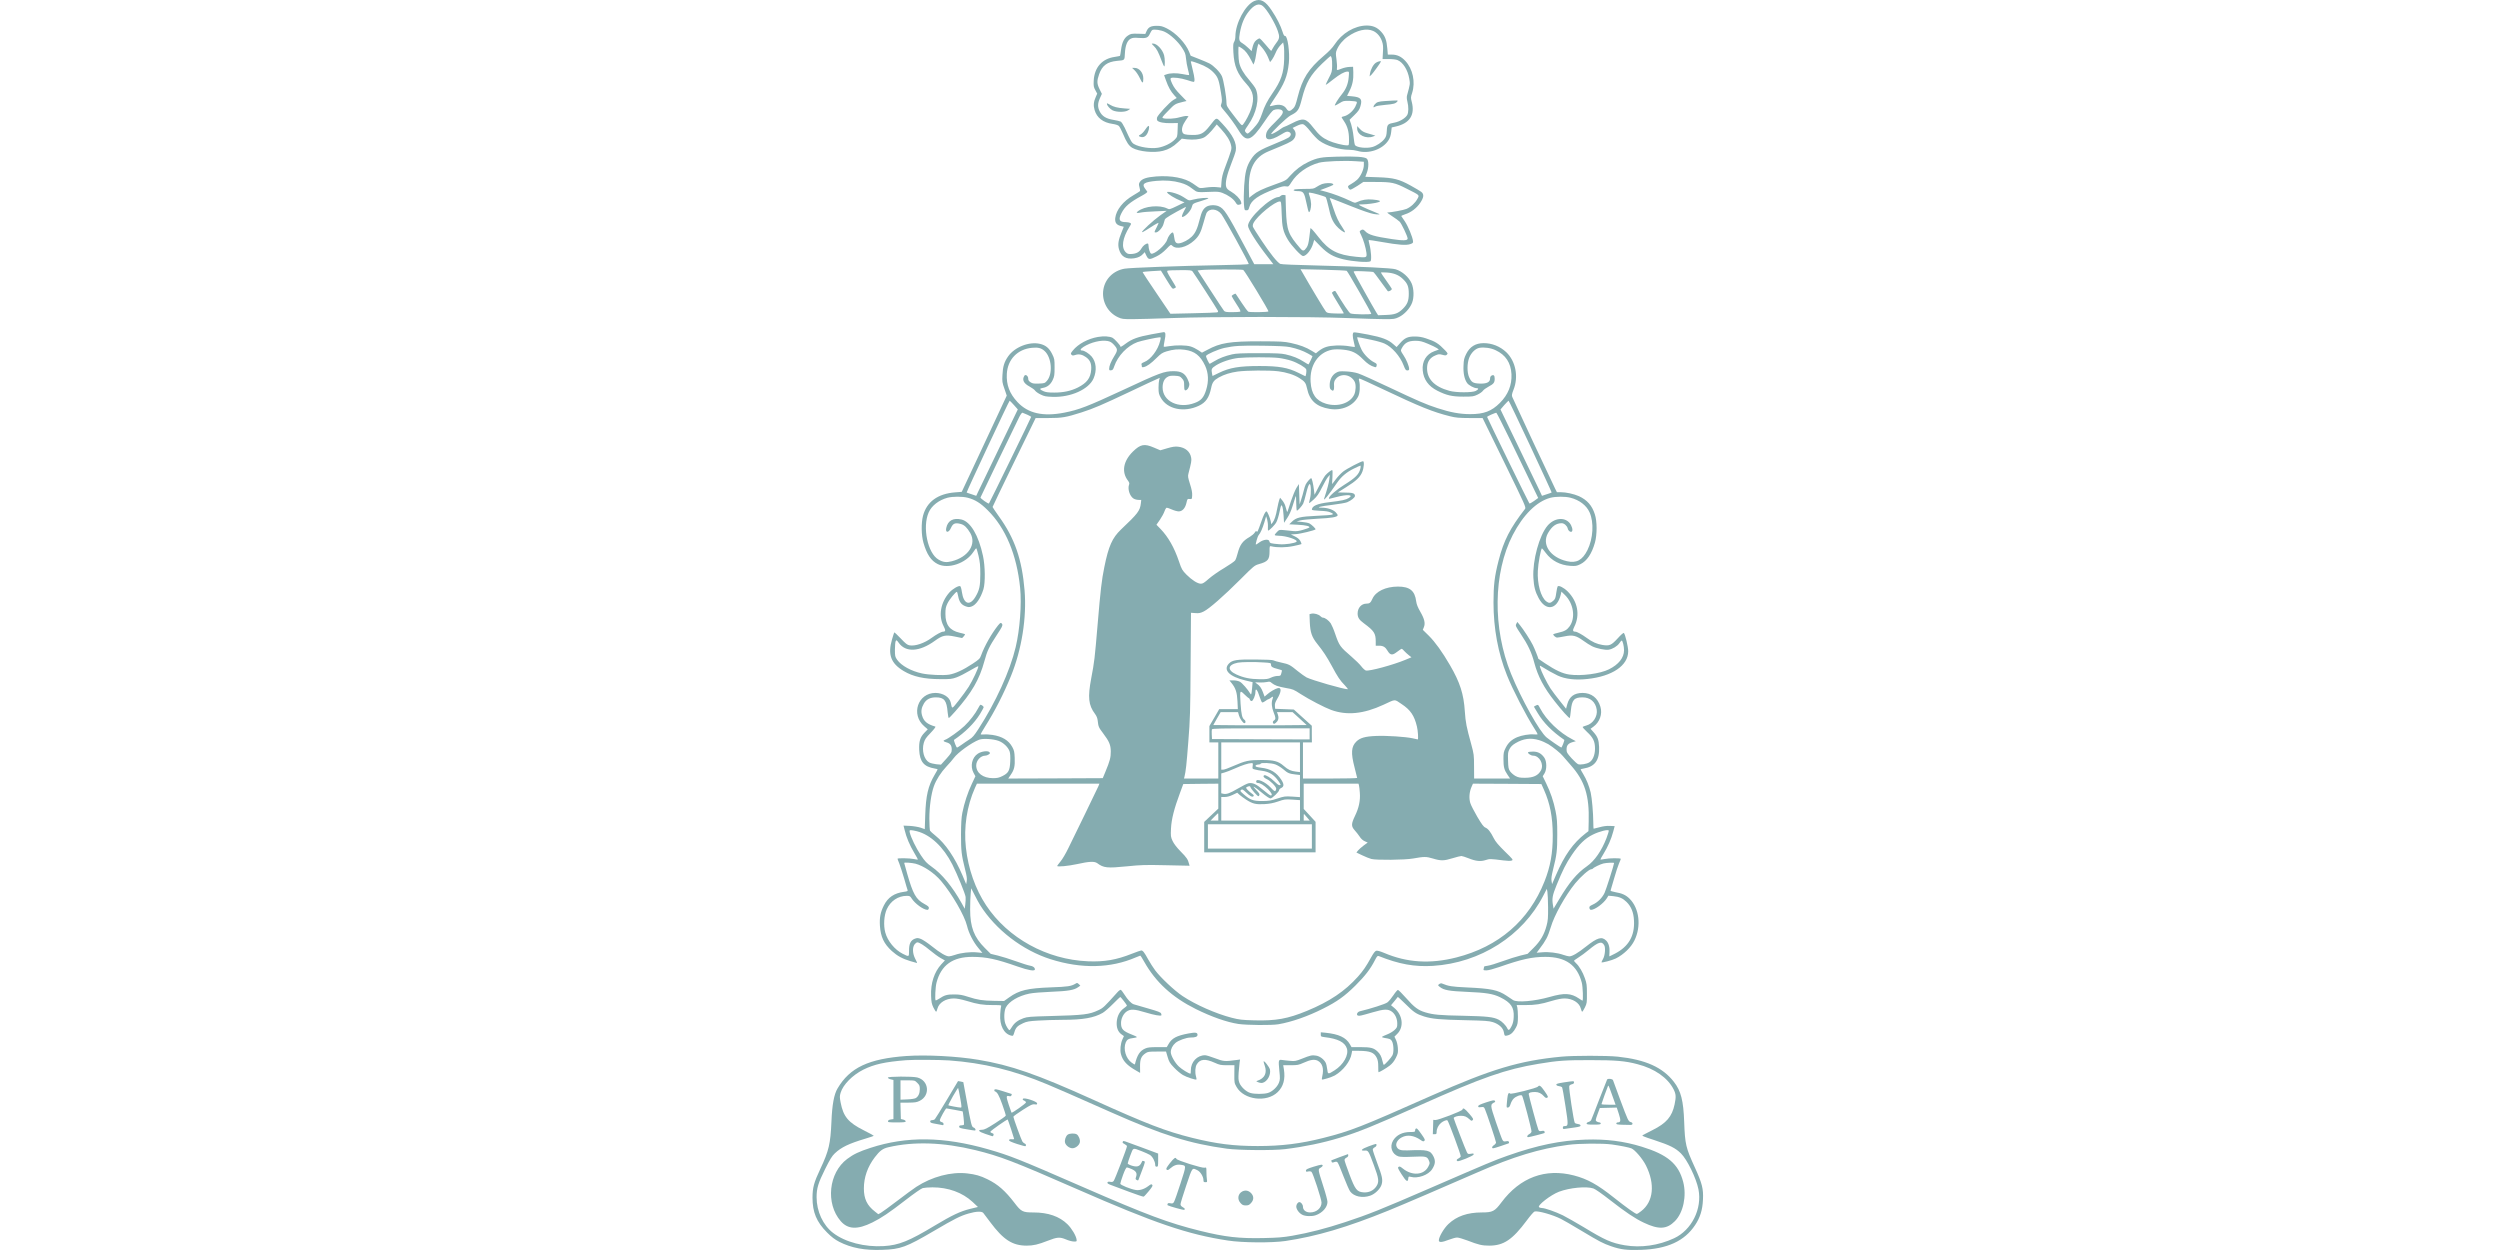 <svg xmlns="http://www.w3.org/2000/svg" width="160" height="80" viewBox="0 0 160 80">
    <g fill="#85ACB0">
        <path d="M28.272 79.934c-.58-.255-1.202-1.417-1.207-2.262 0-.128-.033-.274-.076-.345-.067-.1-.076-.203-.053-.67.048-.889.248-1.38.842-2.032.442-.486.518-.897.299-1.591-.086-.274-.356-.798-.494-.964-.114-.137-.071-.18-.656.581-.39.506-.433.581-.433.76 0 .388-.19 1.493-.294 1.715-.128.274-.523.67-.803.817-.114.057-.433.194-.704.298l-.49.193-.094.236c-.219.558-.85 1.224-1.43 1.512-.276.137-.386.165-.637.165-.38 0-.542-.08-.656-.326l-.086-.194-.46.015c-.429.01-.471 0-.652-.118-.247-.161-.38-.44-.442-.912-.024-.203-.057-.378-.066-.387-.01-.01-.162-.038-.333-.066-.813-.114-1.307-.67-1.35-1.53-.014-.336-.005-.402.105-.6l.119-.222-.09-.208c-.143-.312-.162-.553-.077-.84.143-.497.542-.804 1.15-.889.195-.028.352-.08.404-.132.048-.047.157-.26.252-.477.243-.58.385-.793.613-.926.418-.24 1.393-.335 1.958-.188.357.09.647.255.955.547l.248.232.337-.043c.4-.047.827-.004 1.065.109.166.075.451.354.708.685l.128.16.276-.297c.36-.397.57-.728.636-1.025.057-.26.067-.236-.408-1.507-.124-.335-.186-.58-.2-.845l-.028-.368-.276.028c-.152.019-.456.01-.68-.024-.356-.052-.418-.047-.513.024-.062.042-.214.151-.347.24-.499.35-1.369.516-2.333.445-.613-.048-.913-.147-1.046-.35-.071-.108-.076-.156-.028-.34.033-.113.047-.227.038-.245-.015-.02-.2-.137-.418-.265-.666-.382-1.108-.94-1.17-1.464-.028-.283.072-.434.343-.505l.204-.052-.133-.33c-.219-.525-.261-.808-.171-1.12.138-.468.451-.647.974-.567.27.047.414.118.575.288l.095.104.105-.222c.133-.27.2-.274.646-.052.223.109.428.265.627.468.29.302.295.307.385.217.266-.264.917-.109 1.402.335.304.279.423.5.594 1.124.081.293.167.577.19.624.18.335.68.302.96-.066.19-.246 1.75-3.09 1.75-3.188 0-.024-.818-.057-1.816-.071-2.59-.047-5.798-.165-6.136-.227-.717-.127-1.245-.652-1.354-1.336-.119-.732.266-1.46.936-1.771.247-.114.31-.123.932-.123.366 0 1.501.033 2.519.07 2.514.095 8.872.095 11.239 0 .955-.037 2.024-.07 2.376-.07.608 0 .656.01.913.132.351.17.712.562.845.921.134.345.114.907-.033 1.242-.18.401-.594.765-1.022.897-.242.08-2.143.17-4.838.237-1.568.037-2.485.075-2.547.108-.19.095-.641.661-1.178 1.469-.295.444-.552.85-.57.907-.02.061-.005.16.037.24.238.459 1.36 1.38 1.683 1.38.085 0 .095-.052.119-.765.023-.874.095-1.176.399-1.686.218-.369.846-1.044.97-1.044.213 0 .541.415.655.836l.057.203.414-.425c.456-.463.822-.67 1.435-.817.622-.151 1.606-.222 1.753-.133.081.052.043.685-.066 1.091-.038.142-.057.265-.048.274.01.01.4-.052.865-.132 1.027-.184 1.535-.222 1.797-.132.166.057.19.08.175.198-.028.26-.313.945-.518 1.252-.118.17-.223.326-.232.345-.01.014.1.066.242.113.375.113.741.392.97.732.237.354.256.553.066.704-.076.056-.375.236-.675.401-.741.411-1.093.5-2.105.534-.442.014-.799.023-.799.028 0 .005.043.118.095.255.129.33.129.78.005.902-.123.123-.736.165-1.915.132-1.012-.023-1.26-.07-1.834-.34-.433-.203-.818-.496-1.16-.878-.261-.302-.261-.302-.97-.557-.831-.298-1.15-.454-1.444-.685l-.214-.17-.014.58c-.029 1.295.356 2.022 1.264 2.395 1.23.506 1.42.595 1.568.737.185.184.21.453.062.642l-.095.118.276.133c.19.09.318.122.399.099.076-.02.247-.184.46-.454.186-.236.438-.5.561-.59.466-.34 1.265-.586 1.935-.59.157 0 .39-.033.518-.071.717-.217 1.62.099 1.99.69.091.146.144.311.167.514l.034.298.27.061c.884.203 1.231.742 1.013 1.577-.067.256-.067.293.023.567.224.7.048 1.54-.437 2.055-.252.274-.523.401-.855.401h-.262l-.033.392c-.043.524-.138.789-.39 1.067-.26.289-.546.407-.945.402-.77-.014-1.569-.491-2.049-1.228-.118-.184-.36-.44-.684-.713-.979-.836-1.373-1.455-1.668-2.63-.119-.478-.176-.629-.285-.733-.204-.203-.309-.212-.423-.033-.157.255-.456.326-.87.213-.104-.029-.195-.043-.204-.029-.01.01.119.227.29.477.646.954.836 1.427.926 2.277.072.666-.08 1.757-.242 1.728-.052-.004-.1.071-.157.26-.128.41-.37.888-.694 1.37-.404.614-.717.784-1.121.609zm.556-.326c.261-.217.775-1.077.95-1.587.129-.368.114-.491-.08-.746-.095-.128-.21-.298-.248-.378-.042-.085-.085-.156-.1-.151-.014 0-.175.18-.356.401-.18.218-.351.397-.39.397-.033 0-.123-.052-.204-.118-.133-.113-.19-.24-.266-.562l-.028-.137-.224.213c-.123.118-.294.255-.38.302-.2.113-.228.231-.152.647.104.586.29 1.03.58 1.388.337.425.65.544.898.331zm-6.268-1.653c.356-.175.822-.605 1.088-1.01.195-.303.228-.383.256-.685.015-.19.072-.501.124-.695.052-.189.086-.359.071-.368-.01-.01-.195.014-.413.061-.404.08-.808.071-1.05-.023l-.133-.048.123-.344c.147-.416.304-.695.523-.935l.161-.18-.209-.123c-.252-.146-1.012-.968-1.055-1.138-.014-.066-.004-.146.024-.184.095-.109.433-.175.874-.165l.438.009-.015-.444c-.014-.44-.019-.444-.19-.623-.233-.236-.674-.449-1.069-.515-.475-.076-1.202.038-1.54.24-.147.095-.195.18-.584 1.035-.09.189-.205.368-.257.397-.057.028-.27.08-.48.113-.456.076-.713.232-.865.539-.142.273-.138.514.014.85l.124.274-.147.297c-.176.359-.18.53-.029.959.195.557.518.793 1.14.855.514.047.485.019.51.486.028.515.151.817.375.935.128.062.228.071.522.047.47-.037.59.01.704.274.052.114.119.218.157.237.137.056.56-.005.808-.128zm13.32.066c.257-.113.47-.368.57-.67.067-.194.082-.34.058-.69l-.024-.44h.4c.232 0 .465-.028.555-.065.357-.147.656-.624.756-1.2.057-.335.057-.321-.147-1.072-.024-.095-.015-.231.023-.378.086-.33.081-.713-.01-.869-.123-.208-.484-.42-.802-.482-.447-.08-.485-.118-.504-.529-.02-.297-.043-.377-.157-.524-.162-.212-.499-.434-.765-.51-.38-.104-.98-.038-1.112.118-.024.033-.071.284-.095.553-.029.274-.1.623-.152.784l-.1.288.309.302c.256.25.323.35.385.567.133.458.028.58-.542.633l-.314.028.157.316c.19.378.262.737.243 1.2l-.015.345-.242-.01c-.133-.004-.352-.052-.49-.108-.318-.123-.323-.123-.299.052.014.08-.005.33-.033.557-.053.354-.048.43.024.595.128.312.39.628.703.845.584.416 1.202.553 1.62.364zm-5.693-1.8c-.028-.906-.195-1.383-.76-2.205-.319-.463-.509-.831-.647-1.266-.061-.179-.161-.425-.232-.543-.143-.25-.614-.755-.704-.755-.033 0-.095.047-.133.099-.066.094-.052.123.162.43.546.774.75 1.723.499 2.319-.038.094-.228.354-.419.576-.365.42-.565.765-.646 1.114-.052.213-.071 1.035-.028 1.035.014 0 .114-.057.218-.128.21-.137.38-.364.59-.77l.133-.26.066.156c.033.085.086.331.114.544.029.212.071.443.1.514l.048.128.228-.26c.133-.151.29-.406.37-.595l.138-.33.124.155c.066.09.17.288.233.44.057.155.194.368.294.472l.186.193.042-.212c.024-.118.034-.5.024-.85zm3.042.062c.019-.075.033-.302.028-.505-.005-.35-.019-.406-.223-.794-.119-.226-.2-.415-.18-.415.018 0 .227.15.46.34.447.35.732.505.922.51.114 0 .114-.005.08-.364-.032-.406-.17-.755-.422-1.067-.252-.307-.518-.742-.456-.742.033 0 .166.071.3.156.227.142.26.151.64.142.224-.01.424-.033.452-.062.029-.028-.005-.136-.095-.316-.147-.288-.475-.562-.741-.614-.072-.014-.133-.038-.133-.052 0-.014.071-.132.161-.264.219-.326.314-.676.314-1.148 0-.387 0-.392-.119-.392-.257 0-.87.156-1.188.302-.409.19-.608.36-.984.841-.47.604-.637.638-1.35.274-.256-.128-.484-.236-.513-.236-.023 0-.109-.052-.19-.109-.237-.18-.599-.378-.632-.345-.057.057 1.003 1.072 1.245 1.195.457.227.533.34.713 1.049.271 1.062.537 1.525 1.298 2.262.275.264.518.482.541.482.02 0 .053-.057.072-.128zm-8.536-.345c.476-.17.794-.368 1.041-.651.219-.246.29-.458.409-1.228.071-.44.076-.558.024-.695-.057-.16-.053-.17.175-.439.3-.345.704-.897.922-1.26.5-.823.804-.723 1.654.542.295.44.509.709.59.747.166.075.418.07.527-.005.157-.118.048-.307-.447-.789-.318-.307-.484-.505-.522-.623-.181-.543.18-.605.917-.151.309.188.37.212.49.174.19-.066.18-.24-.02-.373-.085-.056-.427-.212-.76-.345-1.117-.453-1.34-.595-1.63-1.043-.285-.44-.38-.822-.437-1.696-.024-.43-.034-.959-.015-1.171.034-.387.034-.392.162-.392.11 0 .133.028.185.212.114.435.585.76 1.659 1.162.394.147.546.184.68.16.17-.027.175-.023.346.251.362.586 1.032 1.058 1.768 1.261.347.095 1.63.147 2.367.095l.508-.033v-.218c0-.278-.209-.732-.432-.935-.09-.08-.261-.208-.385-.274-.21-.118-.219-.137-.171-.245.028-.062.09-.114.128-.114.043 0 .247.114.456.246l.376.25.789-.004c1.031 0 1.221-.043 1.972-.426.874-.439.832-.401.694-.656-.138-.26-.423-.524-.699-.642-.157-.071-.96-.222-1.23-.232-.024 0 .113-.104.308-.231.195-.123.414-.284.485-.354.124-.128.513-.945.513-1.082 0-.132-.29-.142-1.007-.033-1.136.17-1.507.279-1.72.515-.105.113-.167.123-.286.038-.076-.057-.076-.076.034-.293.147-.288.299-.813.342-1.143.033-.307.01-.317-.656-.25-1.198.118-1.74.401-2.405 1.251-.375.477-.527.638-.527.562-.005-.023-.034-.27-.067-.552-.047-.383-.09-.548-.176-.671-.161-.232-.233-.246-.394-.061-.789.911-.88 1.161-.927 2.493l-.028.921-.124.014c-.066.01-.147-.019-.185-.056-.034-.043-.095-.076-.138-.076-.513-.01-1.953-1.36-1.953-1.837 0-.208.541-1.072 1.245-1.974l.375-.487h-1.221l-.613 1.148c-1.145 2.154-1.321 2.418-1.673 2.564-.228.095-.58.08-.765-.028-.214-.132-.319-.321-.442-.822-.143-.58-.28-.883-.513-1.105-.21-.203-.547-.382-.79-.42-.208-.033-.294.07-.332.41-.019.17-.057.284-.09.284-.105 0-.295-.255-.357-.467-.095-.331-.827-.964-1.026-.888-.071.028-.166.316-.166.52 0 .07-.02.127-.048.127-.128 0-.3-.133-.409-.321-.138-.237-.332-.336-.66-.35-.176-.01-.238.014-.338.109-.304.302-.214.906.238 1.634.123.193.123.198.033.25-.052.024-.166.047-.261.047-.423 0-.5.151-.29.567.223.44.527.699 1.321 1.129.233.127.356.222.333.255-.02.033-.086.127-.152.212-.214.288-.034.407.732.477.57.052 1.097.01 1.54-.118.341-.099.494-.174.807-.415.285-.213.219-.203 1.217-.166.337.015.48 0 .665-.07.361-.137.699-.378.832-.59.1-.166.138-.19.237-.166.157.033.162.042.124.184-.048.18-.342.482-.642.657-.2.113-.275.188-.309.307-.07.25.034.732.314 1.445.147.363.28.75.3.86.08.486-.176 1-.865 1.737-.4.43-.343.44-.799-.141-.385-.492-.575-.59-1.102-.586-.476.005-.6.042-.651.189-.067.189.004.44.209.737l.185.274-.119.014c-.066.01-.266-.029-.446-.08-.328-.1-.88-.128-1.065-.057-.086.033-.043.09.328.467.423.44.432.449.97.581l.204.047-.385.397c-.285.288-.423.477-.532.709-.115.255-.134.33-.081.363.1.071.656 0 1.036-.127.19-.066.375-.118.413-.118.095 0 .076.245-.057.779-.066.26-.119.486-.119.51 0 .057.076.038.48-.109zm2.876-13.214c.1-.062 1.644-2.602 1.61-2.654-.033-.052-1.15-.066-1.283-.02-.042.02-.242.28-.437.582-.195.302-.366.557-.375.566-.029.033-.257-.099-.257-.146 0-.024.138-.25.304-.51.238-.364.29-.472.233-.491-.038-.014-.266-.029-.508-.029-.362 0-.457.015-.518.085-.038.043-.438.643-.88 1.332l-.812 1.252.247.028c.366.043 2.614.047 2.676.005zm6.62-.057c.066-.033 1.573-2.668 1.573-2.748 0-.062-1.198-.043-1.331.023-.095.047-.461.59-.946 1.398-.028.047-.062.052-.142.01-.053-.034-.1-.076-.1-.095 0-.024.171-.321.38-.656.21-.34.38-.629.38-.647 0-.02-.233-.029-.523-.015-.441.015-.537.029-.613.109-.076.076-1.017 1.644-1.516 2.522l-.118.203 1.444-.033c.794-.019 1.474-.052 1.512-.07zm-9.871-.033c.095-.113 1.597-2.437 1.63-2.527.019-.052 0-.085-.057-.099-.048-.014-.737-.038-1.535-.056l-1.45-.033-.898 1.327c-.499.727-.893 1.336-.879 1.346.01.01.28.037.594.056l.575.033.366-.595c.357-.576.37-.595.485-.543.062.029.114.066.114.08 0 .015-.138.25-.309.525-.257.42-.29.5-.223.529.042.019.404.033.798.033.627.004.727-.005.789-.076zm11.567-.038c.033-.01.243-.278.47-.6.234-.32.438-.6.457-.623.057-.066.29.071.261.147-.014.037-.176.273-.36.533-.181.255-.334.482-.334.5 0 .02.167.02.376.006.442-.029.76-.156 1.017-.402.309-.293.39-.491.39-.954 0-.453-.086-.675-.38-.968-.3-.293-.51-.373-1.08-.392l-.503-.019-.114.18c-.162.255-1.407 2.479-1.44 2.578-.029.071.019.076.58.057.332-.014.632-.033.66-.043z" transform="matrix(1 0 0 -1 52 80)"/>
        <path d="M21.847 77.053c.18-.175.285-.373.494-.935.076-.203.152-.369.171-.369.052 0 .048.515-.01.714-.104.373-.46.75-.708.75-.109 0-.109-.004.053-.16zM20.62 75.494c.096-.085.243-.311.333-.5.162-.354.219-.36.219-.02 0 .37-.257.681-.556.681h-.162l.167-.16zM18.843 73.355c0-.109.205-.34.361-.416.266-.127.799-.127.994 0l.137.095-.375.028c-.447.033-.699.1-.917.232-.171.103-.2.113-.2.061zM21.476 71.933c-.029-.018-.119-.137-.204-.26-.086-.127-.21-.25-.271-.278-.148-.066-.143-.123.01-.16.19-.048.346.051.45.288.1.221.11.472.015.41zM36.066 75.99c-.167-.099-.342-.42-.385-.699l-.029-.18.11.095c.095.085.617.808.617.855 0 .052-.18.01-.313-.07zM36.66 73.534c-.447-.028-.551-.06-.694-.236-.033-.037-.062-.099-.062-.132 0-.052.024-.047.11.01.066.042.318.085.641.113.537.047.656.08.77.212.066.085.086.085-.765.033zM34.859 71.768c0-.406.57-.68 1.03-.5l.134.051-.119.038c-.066.024-.247.076-.404.118-.214.062-.332.128-.46.265l-.181.189v-.16zM32.61 68.221c-.099-.038-.26-.123-.36-.189-.167-.113-.214-.122-.723-.122-.294 0-.589-.015-.646-.029-.171-.047-.076-.113.157-.113.39 0 .432-.062.59-.827.051-.26.113-.486.137-.51.062-.061.147.236.147.506-.005.132-.043.354-.09.49-.076.228-.08.246-.005.246.152 0 .965-.231 1.027-.292.033-.033.114-.312.18-.614.133-.638.247-.917.485-1.205.18-.217.523-.472.57-.425.015.014-.057.151-.161.303-.266.392-.38.628-.58 1.218-.095.283-.19.557-.214.605-.043.099-.157.136 1.354-.463.713-.284 1.236-.463 1.445-.496.319-.052.466-.033.285.028-.27.1-1.097.463-1.178.52-.09.061-.076.066.138.066.323.004.879.08 1.045.141.124.048.133.062.062.1-.043.023-.238.056-.433.07-.37.034-.68-.018-.974-.155-.152-.071-.166-.071-.475.08-.442.212-1.055.444-1.52.571l-.39.104.403.151c.461.175.5.199.404.26-.104.066-.47.052-.68-.019zM22.693 67.697c0-.094.49-.397.926-.571l.19-.076-.484-.236c-.461-.222-.49-.227-.618-.16-.494.25-1.454.16-1.887-.18-.133-.109-.076-.128.19-.076.129.029.556.062.946.076l.713.033-.428-.302c-.437-.312-1.202-1.016-1.15-1.063.014-.014.152.057.304.156.323.217.699.44.746.44.015 0-.033-.128-.114-.284-.17-.33-.166-.33-.047-.33.142 0 .418.301.48.528.028.113.071.25.09.302.033.09.509.373 1.274.77.104.057.104.047-.038-.212-.133-.25-.176-.397-.12-.397.186 0 .562.401.619.661.042.184.076.208.57.354.238.071.451.147.475.175.067.07-.637.014-.974-.08-.252-.066-.266-.066-.428.042-.332.218-.423.26-.708.36-.276.089-.527.122-.527.07zM21.67 58.6c-.84-.155-1.23-.297-1.615-.585-.285-.212-.356-.245-.356-.17 0 .057-.376.472-.485.53-.19.103-.566.127-.95.06-.637-.113-1.265-.448-1.602-.868-.143-.175-.152-.204-.086-.27.057-.061.1-.061.247-.014.224.076.442.029.675-.137.271-.193.366-.42.338-.803-.038-.538-.276-.85-.851-1.143-.447-.222-.927-.325-1.511-.325-.395 0-.547.023-.704.094-.247.109-.256.17-.038.203.29.047.5.213.637.5.11.237.124.322.124.808 0 .52-.005.558-.157.865-.185.373-.409.562-.775.647-.689.165-1.625-.203-2.043-.803-.247-.354-.338-.652-.361-1.186-.024-.415-.015-.486.128-.888l.147-.434-.765-1.639c-.418-.902-1.07-2.286-1.44-3.08l-.675-1.44-.423-.033c-1.107-.085-1.82-.6-2.057-1.502-.12-.458-.11-1.242.028-1.719.21-.741.485-1.157.917-1.37.675-.335 1.801.048 2.277.775.085.132.166.236.185.236.019 0 .086-.217.147-.481.09-.397.114-.619.114-1.172 0-.77-.057-1.024-.318-1.464-.361-.595-.75-.453-.86.312-.029.213-.076.368-.11.383-.114.042-.489-.18-.689-.402-.565-.637-.717-1.497-.375-2.153.143-.284.138-.355-.038-.36-.1 0-.442-.188-.713-.387-.47-.35-1.07-.552-1.43-.486-.138.023-.252.113-.561.44-.214.226-.4.4-.414.386-.01-.014-.076-.212-.142-.444-.285-.972-.076-1.54.75-2.03.595-.355 1.308-.515 2.334-.515.651-.005.741.005 1.046.113.185.066.57.265.855.435.29.174.528.297.537.274.029-.08-.361-.907-.613-1.309-.143-.222-.437-.628-.66-.906-.443-.553-.395-.544-.495-.095-.08.345-.49.6-.97.605-1.13.004-1.6-1.38-.722-2.135l.224-.194-.205-.212c-.285-.293-.366-.562-.342-1.115.038-.755.3-1.067 1.003-1.185.095-.014.176-.038.176-.052 0-.014-.086-.17-.19-.345-.423-.723-.561-1.327-.604-2.602l-.028-.879-.267.095c-.147.047-.451.099-.68.113l-.413.019.072-.288c.104-.453.328-.982.608-1.445.138-.232.247-.435.242-.44-.01-.009-.128.005-.261.034-.261.056-1.046.07-1.046.018 0-.014.053-.16.12-.32.061-.161.199-.591.308-.955.105-.368.2-.699.219-.736.019-.057-.029-.08-.228-.104-.632-.085-1.032-.355-1.293-.874-.219-.44-.285-.775-.252-1.299.048-.713.252-1.152.765-1.62.347-.312.675-.491 1.174-.642.223-.066.418-.123.433-.123.019 0-.029.118-.11.265-.176.335-.195.736-.038.935.053.066.129.122.167.122.133 0 .423-.184.827-.519.223-.184.522-.406.67-.486l.27-.152-.228-.245c-.451-.491-.689-1.214-.655-2.017.014-.406.038-.52.147-.75.076-.147.152-.27.176-.27.019 0 .057.09.085.203.1.378.528.642 1.041.647.2 0 .466-.052.836-.16.694-.213 1.027-.265 1.692-.265.495 0 .537-.005.504-.08-.019-.047-.043-.27-.057-.496-.048-.727.233-1.27.708-1.38.119-.028.128-.013.2.223.085.297.2.41.56.576.229.104.38.132.951.165.375.024 1.088.048 1.583.048 1.297 0 2.005.127 2.561.448.119.071.413.326.656.572.242.245.451.444.466.439.038 0 .427-.505.427-.548-.004-.019-.085-.094-.19-.165-.27-.19-.437-.496-.466-.883-.023-.369.081-.638.319-.803l.142-.1-.1-.221c-.118-.27-.16-.685-.09-.936.114-.43.385-.722.989-1.062l.237-.137-.004.41c-.005.468.076.662.351.846.143.1.214.109.732.109h.58l.105-.355c.09-.307.142-.392.408-.67.167-.18.419-.387.561-.472.228-.137.827-.336.875-.289.009.015-.005.095-.029.185-.076.264-.057.618.048.784.209.344.541.373 1.14.104.328-.147.395-.161.813-.161h.456l-.005-.567c-.005-.552 0-.576.143-.826.47-.827 1.925-1.011 2.628-.33.37.358.499.835.4 1.463l-.044.26h.476c.442 0 .508.014.836.16.437.199.69.232.898.128.3-.156.404-.51.29-.996-.024-.104-.033-.194-.024-.204.038-.037.632.147.832.26.532.312.988.898 1.07 1.389l.033.184h.432c.722-.005.974-.104 1.145-.449.067-.137.095-.283.095-.552 0-.203.005-.369.015-.369.066 0 .513.265.712.42.176.138.286.28.4.501.137.279.147.336.128.633-.014.194-.067.411-.124.524l-.095.199.181.18c.442.438.352 1.213-.2 1.666l-.2.166.21.25c.114.142.218.264.223.279.01.009.228-.19.485-.444.537-.539.703-.647 1.193-.803.513-.16 1.026-.208 2.656-.241 1.25-.028 1.483-.043 1.75-.123.389-.123.665-.373.707-.656.038-.232.057-.246.257-.19.21.062.361.209.513.497.11.207.124.292.129.684 0 .246-.02.52-.038.6l-.043.156h.542c.66 0 .998.052 1.696.265.366.108.632.16.832.16.508-.005.94-.27 1.036-.647.028-.113.066-.203.085-.203.024 0 .1.123.176.274.124.255.133.302.129.883 0 .543-.015.657-.129.982-.138.397-.37.79-.575.973-.066.066-.123.133-.123.147 0 .019.128.113.28.208.152.094.447.311.651.481.632.525.85.59 1.008.298.09-.165.042-.661-.081-.87-.052-.094-.1-.188-.1-.212 0-.052.69.128.922.246.504.255.97.704 1.188 1.152.447.907.314 2.05-.309 2.669-.237.236-.485.35-.912.42-.205.038-.319.076-.304.113.009.029.114.373.223.76.11.393.252.822.314.964.061.137.114.27.114.293 0 .061-.756.052-1.046-.01-.133-.028-.252-.042-.261-.033-.01.005.085.175.204.369.276.449.5.963.618 1.417l.095.354-.309.014c-.2.01-.428-.019-.66-.085-.195-.052-.362-.094-.376-.094-.014 0-.024.174-.024.392-.005.623-.085 1.549-.166 1.917-.1.42-.266.84-.48 1.19-.09.147-.162.279-.162.293 0 .019.081.043.18.057.733.118 1.037.538.999 1.384-.02.462-.09.651-.37.963l-.177.198.181.133c.404.292.59.807.451 1.275-.166.566-.575.888-1.145.888-.532-.005-.836-.227-.974-.714l-.08-.297-.395.496c-.219.269-.49.637-.609.812-.228.354-.598 1.105-.655 1.332-.034.137-.034.137.08.066.362-.227.732-.434 1.046-.585.475-.222 1.136-.303 1.896-.218 1.597.17 2.614.86 2.614 1.776 0 .279-.19 1.082-.276 1.167-.028.028-.18-.104-.39-.336-.418-.453-.522-.5-.978-.43-.366.057-.661.194-1.027.463-.27.199-.613.388-.713.388-.17.004-.185.075-.066.316.38.75.218 1.62-.423 2.258-.247.245-.566.406-.642.325-.019-.023-.062-.212-.09-.42-.043-.326-.071-.397-.195-.505-.171-.156-.276-.166-.447-.033-.347.274-.58 1.11-.537 1.95.02.482.2 1.45.266 1.44.015 0 .124-.132.243-.292.37-.496.917-.784 1.578-.827.332-.019.394-.01.632.104.423.208.731.661.936 1.384.142.51.142 1.365-.005 1.809-.18.567-.49.916-1.017 1.162-.318.141-.822.255-1.16.255h-.251l-.114.226c-.181.355-2.695 5.734-2.747 5.876-.038.104-.02.193.08.448.338.836.143 1.837-.465 2.414-.4.373-.908.576-1.44.576-.523 0-.889-.227-1.122-.694-.133-.27-.157-.374-.17-.747-.025-.472.06-.878.232-1.114.1-.142.442-.326.604-.326.152 0 .128-.08-.048-.175-.219-.118-1.26-.118-1.697.005-.988.27-1.473.798-1.42 1.544.023.345.204.59.532.723.195.085.247.09.442.038.19-.052.233-.052.294.014.067.061.053.09-.114.269-.432.449-.618.567-1.23.77-.257.085-.457.118-.718.118-.447 0-.642-.09-.941-.43l-.219-.245-.2.174c-.327.298-.717.449-1.639.628-.461.09-.865.152-.903.137-.085-.033-.085-.269.005-.609.038-.151.071-.293.071-.312 0-.018-.157-.009-.342.029-.214.042-.542.061-.846.052-.547-.02-.817-.109-1.145-.364l-.167-.137-.261.16c-.366.227-.77.378-1.335.501-.447.095-.618.104-1.94.109-1.981 0-2.57-.095-3.402-.543l-.352-.184-.242.16c-.133.09-.352.199-.485.236-.285.085-.908.095-1.369.02-.18-.034-.337-.048-.351-.034-.01.01.014.19.057.397.085.406.066.543-.067.534-.047-.005-.404-.067-.798-.142zm.576-.429c-.133-.567-.604-1.185-1.012-1.341-.143-.057-.2-.104-.181-.147.014-.037.024-.099.024-.137 0-.052.033-.061.133-.037.2.047.451.226.808.58.28.28.375.34.632.42.432.133.774.161 1.178.105.637-.09.989-.369 1.298-1.016.218-.472.242-.991.066-1.558-.152-.482-.318-.676-.727-.827-1.031-.392-2.053.1-2.058.983 0 .32.1.552.295.67.128.08.219.095.485.085.294-.014.337-.033.46-.17.124-.137.139-.189.139-.458 0-.302.038-.359.17-.269.082.052.162.227.162.35 0 .06-.057.226-.123.358-.176.355-.414.482-.88.482-.612 0-.87-.094-3.274-1.218-2.229-1.035-2.79-1.252-3.726-1.436-1.364-.265-2.319-.047-2.994.675-.513.548-.722 1.105-.684 1.81.052.925.684 1.581 1.616 1.666.385.038.59-.014.798-.203.461-.415.542-1.483.143-1.922-.124-.142-.157-.151-.509-.165-.309-.01-.399 0-.523.08-.118.076-.156.132-.156.24 0 .166-.171.294-.243.185-.166-.255-.057-.491.328-.694.157-.085.319-.203.357-.265.042-.061.2-.174.351-.245.238-.118.342-.137.775-.151 1.16-.038 2.314.486 2.614 1.18.223.515.17 1.058-.129 1.408-.166.189-.465.378-.603.378-.157 0-.114.103.095.236.466.293 1.107.448 1.535.373.171-.033.257-.085.4-.236.256-.284.26-.35.032-.723-.218-.354-.332-.638-.332-.817 0-.094.019-.113.123-.1.1.01.138.058.2.251.233.68.836 1.313 1.487 1.554.219.08 1.212.298 1.407.307.1.005.1 0 .043-.24zm13.563.07c.3-.06.656-.164.794-.226.475-.212 1.003-.807 1.226-1.393.11-.283.142-.33.242-.33.081 0 .114.028.114.094 0 .175-.18.614-.37.892-.176.265-.18.284-.114.411.19.369.423.501.893.501.295-.005.414-.033.798-.194.252-.104.509-.231.575-.278l.12-.09-.286-.104c-.518-.189-.803-.652-.746-1.233.052-.576.366-1.01.936-1.298.594-.298.946-.378 1.664-.378.603 0 .655.01.912.132.147.07.3.18.342.246.038.061.205.18.361.264.324.17.39.26.39.5 0 .213-.062.275-.195.209-.066-.038-.1-.1-.1-.194 0-.232-.223-.34-.67-.321-.423.019-.522.08-.674.415-.134.303-.134.874.009 1.238.124.32.394.585.646.633.304.056.746-.005 1.046-.152.641-.297.974-.807 1.012-1.534.033-.695-.214-1.313-.746-1.842-.532-.53-1.017-.714-1.896-.714-.656 0-1.27.114-2.091.383-.76.246-1.24.458-3.132 1.35-.894.426-1.768.818-1.949.874-.2.067-.499.114-.774.128-.409.019-.47.01-.642-.09-.247-.141-.404-.444-.404-.779 0-.198.02-.26.105-.316.095-.067.11-.067.147-.005.024.042.033.142.029.227-.02.273.004.354.128.5.314.369.946.27 1.188-.193.095-.18.08-.59-.024-.822-.256-.558-1.05-.817-1.81-.59-.637.193-.937.613-.984 1.397-.071 1.058.49 1.894 1.378 2.06.171.028.418.033.69.004.579-.056.878-.203 1.282-.614.29-.293.48-.42.751-.5.081-.024.105-.01.124.09.024.103 0 .136-.167.217-.29.146-.646.505-.793.798-.105.208-.285.703-.285.793 0 .029.332-.028.95-.165zm-5.251-.457c.451-.095.831-.232 1.155-.411.152-.085.275-.156.285-.165.014-.01-.214-.487-.252-.53-.01-.009-.147.072-.309.175-.337.218-.69.36-1.164.468-.266.061-.609.076-1.711.076-1.103 0-1.445-.015-1.711-.076-.447-.104-.808-.24-1.136-.44-.152-.089-.285-.165-.29-.165-.047 0-.261.454-.237.506.038.104.77.42 1.169.51.641.137.993.16 2.442.142 1.036-.015 1.516-.038 1.759-.09zm-.713-.694c.238-.029.599-.11.808-.18.399-.132.898-.425.946-.552.033-.085-.02-.454-.062-.435-.014.01-.21.104-.433.213-.68.34-1.26.439-2.495.439-1.302 0-1.915-.104-2.6-.44l-.408-.198-.028.137c-.062.307-.043.354.251.543.343.218.946.42 1.43.473.528.056 2.101.061 2.59 0zm-.048-.85c.523-.062 1.041-.227 1.37-.44.346-.222.408-.307.484-.661.161-.775.603-1.171 1.445-1.308.77-.128 1.51.189 1.82.78.114.207.147.712.071 1.01-.033.113-.024.15.024.15.033 0 .694-.297 1.463-.665 2.41-1.143 3.242-1.478 4.325-1.747.385-.095.575-.11 1.269-.114h.817l1.398-2.857c1.33-2.725 1.392-2.862 1.32-2.957-.954-1.228-1.363-2.021-1.691-3.3-.261-1.012-.328-1.574-.328-2.693 0-1.658.29-3.23.86-4.652.37-.93 1.207-2.55 1.759-3.414.114-.175.204-.336.204-.36 0-.018-.105-.028-.233-.014-.29.029-.784-.056-1.079-.18-.347-.15-.57-.353-.727-.67-.133-.26-.147-.335-.147-.718 0-.52.047-.703.261-1.015l.162-.24h-2.3l-.005.769c0 .732-.01.793-.18 1.426-.305 1.105-.362 1.389-.41 2.102-.07 1.11-.308 1.851-.95 2.956-.49.846-.95 1.483-1.354 1.885l-.385.378.066.165c.105.25.043.524-.223.987-.166.288-.242.482-.266.666-.086.69-.414.95-1.174.95-.784-.005-1.421-.308-1.63-.785-.114-.255-.18-.307-.385-.307-.318 0-.56-.274-.56-.628 0-.26.094-.406.403-.633.651-.481.756-.637.756-1.166v-.265h.204c.276 0 .409-.08.556-.33.152-.26.29-.293.523-.123.09.066.219.156.276.198.109.08.118.08.26-.08.086-.09.224-.217.31-.283l.157-.123-.371-.156c-.808-.335-2.32-.746-2.547-.69-.057.015-.19.133-.29.265-.1.132-.38.406-.618.61-.75.646-.794.708-1.055 1.468-.09.274-.223.576-.285.675-.124.184-.366.364-.5.364-.042 0-.113.042-.16.094-.11.118-.41.203-.576.161l-.123-.033.019-.524c.028-.638.133-.945.47-1.365.4-.5.604-.813.932-1.412.39-.728.537-.945.84-1.252.13-.137.215-.25.186-.25-.27 0-2.276.576-2.633.755-.1.052-.351.232-.551.392-.527.43-.57.45-1.064.558-.243.052-.471.118-.504.141-.034.033-.49.052-1.165.057-1.202.01-1.473-.033-1.691-.264-.385-.407.028-.832 1.06-1.077l.46-.109-.033-.382c-.038-.416-.057-.463-.123-.34-.143.245-.514.675-.661.75-.1.052-.266.086-.418.086h-.252l.142-.175c.262-.326.347-.595.376-1.157l.024-.51h-1.193l-.314-.544-.314-.538v-1.044h.571v-2.314h-2.196l.033.132c.081.322.129.751.243 2.23.114 1.44.128 1.88.147 4.916l.024 3.33.28-.02c.233-.018.323 0 .537.105.347.17 1.274.982 2.357 2.064.842.845.894.883 1.165.963.59.165.689.288.689.831 0 .326.005.336.11.312.37-.09.93-.085 1.41.014.276.057.51.113.523.128.01.009-.019.099-.07.193-.067.118-.172.208-.353.298l-.256.127.328.02c.266.013 1.174.235 1.25.301.038.033-.248.307-.39.383-.076.038-.29.08-.475.094l-.343.033.214.062c.12.038.628.085 1.131.113.89.043 1.246.104 1.279.213.01.033-.048.123-.129.203-.17.17-.527.288-.874.288-.442.005-.119.094.675.184.413.052.836.123.936.165.261.11.5.303.5.402 0 .17-.134.217-.628.217-.257 0-.466.005-.466.01 0 .004.242.155.537.34.627.387.903.651 1.031.987.105.269.129.67.043.67-.119 0-1.04-.477-1.269-.66-.138-.11-.347-.327-.466-.487-.118-.16-.228-.303-.237-.312-.01-.01-.005.184.014.44.02.292.01.453-.019.453-.062 0-.29-.175-.428-.331-.061-.066-.242-.373-.404-.685l-.294-.567-.038.307c-.043.378-.133.756-.176.756-.057 0-.276-.25-.352-.401-.038-.076-.095-.26-.128-.402-.033-.141-.105-.397-.162-.567l-.1-.307-.023.652-.024.652-.162-.26c-.085-.146-.242-.524-.346-.84-.105-.322-.2-.614-.214-.652-.029-.076-.043-.033-.148.354-.028.104-.118.264-.194.354l-.138.166-.053-.133c-.028-.075-.085-.316-.128-.543-.085-.482-.185-.77-.3-.916l-.085-.104-.033.189c-.048.231-.219.633-.271.633-.076 0-.18-.208-.352-.709-.209-.595-.237-.647-.285-.566-.024.037-.062.01-.119-.085-.047-.076-.19-.194-.313-.27-.461-.26-.632-.495-.784-1.076-.043-.175-.114-.373-.157-.435-.043-.061-.357-.279-.694-.482-.342-.198-.784-.51-.984-.684-.28-.25-.39-.322-.508-.322-.214 0-.575.232-.922.577-.28.288-.31.335-.485.854-.3.884-.684 1.559-1.174 2.069l-.266.274.223.321c.12.175.252.42.295.548.043.123.105.222.143.222.033 0 .185-.052.332-.118.148-.066.342-.118.433-.118.233 0 .418.208.494.548.057.25.062.26.204.245.148-.014.148-.014.162.232.01.174-.029.382-.138.722-.133.425-.147.5-.1.676.18.694.205.826.176 1-.062.402-.375.671-.85.719-.19.019-.357-.005-.69-.104l-.437-.128-.4.17c-.622.27-.869.222-1.353-.25-.623-.614-.742-1.313-.314-1.866.076-.103.1-.174.071-.24-.11-.274.033-.742.276-.898.066-.047.204-.085.309-.09l.19-.004-.024-.217c-.057-.477-.185-.647-1.274-1.677-.556-.534-.793-1.058-1.064-2.404-.171-.831-.243-1.464-.428-3.655-.19-2.248-.209-2.395-.409-3.453-.232-1.228-.18-1.728.243-2.29.095-.128.152-.265.17-.425.044-.397.058-.43.353-.822.384-.51.48-.732.484-1.153.005-.373-.061-.623-.337-1.284l-.176-.425-3.022-.014-3.028-.01.162.241c.223.321.275.553.252 1.082-.015.387-.038.481-.157.699-.233.425-.642.675-1.274.77-.185.028-.427.042-.542.028-.114-.01-.204-.005-.204.019 0 .018.124.236.276.477.627.991 1.197 2.106 1.663 3.249.69 1.7 1.012 3.73.87 5.478-.167 1.989-.632 3.335-1.645 4.737-.223.312-.403.581-.403.6 0 .024.622 1.313 1.378 2.867l1.378 2.824h.798c.889 0 1.146.043 2.148.364.775.25 1.279.467 3.09 1.322.822.392 1.591.751 1.706.798l.204.09-.038-.127c-.024-.076-.043-.303-.043-.51 0-.331.02-.411.143-.633.408-.737 1.478-.969 2.433-.52.451.213.66.515.794 1.148.07.354.17.486.489.666.347.193.732.311 1.202.378.561.075 2.02.09 2.59.018zm-16.904-2.164l.247-.278-1.193-2.475c-.66-1.36-1.254-2.602-1.33-2.763l-.138-.293-.295.1c-.166.051-.309.103-.318.113-.024.023 2.714 5.875 2.752 5.875.014 0 .137-.127.275-.279zm33.058-2.65c.755-1.614 1.364-2.937 1.354-2.946-.01-.01-.152-.062-.318-.114l-.3-.099-.18.388c-.1.212-.699 1.454-1.33 2.762l-1.146 2.376.242.283c.138.152.262.279.276.279.019 0 .65-1.318 1.402-2.928zm-32.202 2.032c.133-.062.247-.123.247-.137 0-.043-2.662-5.498-2.704-5.545-.038-.038-.556.33-.542.383.01.042 2.295 4.784 2.485 5.157.086.17.171.283.205.27.033-.015.17-.072.309-.128zm30.957-1.729c.49-1.01 1.078-2.234 1.311-2.715l.428-.884-.266-.193c-.147-.104-.28-.18-.3-.156-.042.042-2.704 5.493-2.704 5.535 0 .043.533.279.594.264.024-.009.447-.84.937-1.85zm-9.633-1.681c-.086-.397-.3-.614-1.041-1.077-.494-.307-.98-.727-.98-.855 0-.056-.023-.061.486.076.68.18 1.126.146.788-.062-.2-.122-.442-.174-1.245-.269-.784-.094-1.121-.24-1.121-.486 0-.024.228-.057.513-.066.37-.015.56-.043.69-.109.156-.07.17-.095.104-.132-.043-.024-.49-.062-.994-.08-1.055-.048-1.316-.11-1.582-.369l-.18-.175.546-.028c.523-.024.817-.1.732-.184-.024-.02-.205-.085-.4-.142-.256-.075-.423-.1-.617-.08-.143.014-.404.042-.58.061-.31.029-.323.029-.461-.113-.08-.08-.147-.165-.147-.194 0-.033.104-.052.251-.052.48 0 1.26-.264 1.141-.382-.1-.1-.75-.194-1.103-.16-.537.042-.617.065-.632.183-.023.16-.36.133-.627-.056-.114-.085-.223-.151-.233-.151-.047 0 .1.524.171.604.12.132.252.44.371.836l.11.378.066-.213c.033-.118.057-.326.047-.463-.01-.132 0-.245.015-.245.076 0 .442.368.527.538.057.104.152.406.204.666.095.449.105.468.167.354.038-.066.076-.33.09-.59l.029-.472.204.307c.133.198.252.467.347.779.08.26.161.524.185.59.029.08.043-.047.043-.387.005-.283.024-.51.043-.51.062 0 .323.293.404.449.038.08.114.34.17.58.11.459.186.671.248.671.085 0 .1-.6.024-.897-.043-.165-.072-.307-.057-.317.01-.009.137.09.285.227.214.194.323.35.532.77.143.288.314.59.38.666l.124.142-.033-.284c-.029-.231-.138-.652-.333-1.237-.071-.217.318.264.822 1.006.261.387.613.69 1.079.916.209.104.399.189.418.189.024 0 .024-.07.01-.151zm-25.14-1.903c.47-.123.822-.34 1.283-.803 1.14-1.13 1.858-2.844 2.072-4.96.104-1.048-.015-2.668-.285-3.801-.357-1.512-1.288-3.552-2.39-5.247-.267-.411-.376-.539-.576-.661-.138-.085-.356-.237-.494-.336-.138-.099-.266-.18-.295-.18-.043 0-.223.468-.19.492.713.482 1.297 1.063 1.659 1.648.128.213.237.411.237.444 0 .052-.138.156-.209.156-.014 0-.08-.1-.142-.222-.176-.345-.533-.808-.88-1.138-.309-.298-1.045-.822-1.235-.883-.152-.048-.12-.109.09-.166.233-.061.333-.198.333-.458 0-.18-.034-.236-.342-.585l-.347-.383-.31.028c-.17.02-.37.071-.45.118-.324.185-.48.76-.338 1.252.066.222.142.335.442.642.228.241.332.383.294.397-.522.151-.746.34-.85.718-.076.26-.038.486.119.756.161.273.404.396.774.396.528 0 .685-.203.746-.954.02-.203.053-.368.072-.368.023 0 .209.184.408.415 1.065 1.205 1.554 2.05 1.873 3.226.176.657.309.935.803 1.686.323.487.375.595.337.676-.071.127-.114.113-.275-.085-.419-.53-.86-1.313-1.08-1.918-.07-.198-.123-.25-.536-.524-.613-.406-1.112-.633-1.511-.7-.39-.06-1.288-.018-1.73.076-.699.152-1.321.496-1.592.874-.133.194-.143.227-.143.657 0 .255.024.496.052.543.043.075.062.066.186-.104.446-.642 1.335-.595 2.328.127.476.345.67.388 1.265.265l.47-.095.105.109c.057.061.09.123.076.137-.02.014-.171.057-.343.094-.632.147-.907.506-.907 1.2 0 .335.019.444.128.67.11.242.523.747.604.747.019 0 .057-.128.085-.283.067-.36.2-.539.461-.638.176-.066.243-.07.38-.024.295.095.59.52.775 1.11.124.416.114 1.483-.029 2.135-.28 1.313-.798 2.187-1.373 2.328-.532.123-.88-.066-.979-.543-.067-.326.157-.321.3 0 .132.302.275.354.641.255.219-.061.394-.231.599-.58.409-.719-.129-1.536-1.188-1.805-.347-.09-.556-.061-.846.109-.694.397-1.046 2.083-.628 3.022.19.43.647.784 1.203.936.332.085.946.09 1.292 0zm38.58 0c.574-.147 1.026-.496 1.22-.936.29-.647.229-1.68-.137-2.418-.323-.642-.704-.85-1.312-.708-1.07.245-1.625 1.072-1.212 1.8.262.448.518.632.884.632.148 0 .338-.17.376-.33.033-.161.195-.274.27-.199.081.08-.004.378-.156.553-.342.387-.98.307-1.397-.175-.533-.619-.975-2.234-.913-3.344.033-.557.114-.888.333-1.29.456-.863 1.178-.76 1.416.2l.047.207.214-.208c.566-.548.704-1.473.304-2.021-.166-.227-.318-.312-.717-.402-.157-.037-.304-.08-.319-.094-.042-.047.143-.217.243-.217.052 0 .27.038.49.08.508.104.722.052 1.183-.279.18-.132.432-.292.56-.354.29-.146.846-.26 1.07-.222.252.043.546.222.68.416.061.094.128.17.147.17.061 0 .152-.364.152-.619-.005-.486-.342-.911-.965-1.223-.566-.283-1.782-.444-2.538-.335-.427.061-.87.264-1.544.713-.243.16-.438.293-.438.297 0 .052-.251.68-.356.883-.162.326-.599.997-.822 1.27l-.166.204-.067-.123c-.062-.118-.048-.146.29-.656.447-.666.699-1.195.86-1.828.233-.874.608-1.592 1.312-2.48.451-.576.922-1.095.96-1.062.014.014.047.231.071.486.067.676.21.836.746.836.494 0 .832-.293.908-.784.066-.434-.233-.897-.656-1.015-.114-.033-.223-.071-.242-.09-.02-.019.104-.16.275-.321.4-.368.514-.614.514-1.082-.005-.41-.148-.746-.376-.873-.166-.1-.532-.156-.694-.118-.062.019-.256.193-.432.387-.29.326-.319.378-.319.567 0 .255.105.382.38.463l.214.06-.213.114c-.837.425-1.692 1.252-2.072 1.989-.129.25-.134.255-.295.17l-.105-.062.247-.415c.371-.62.922-1.176 1.697-1.71.029-.024-.152-.491-.19-.491-.043 0-.708.458-.936.642-.452.364-1.626 2.47-2.281 4.08-1.184 2.915-1.141 6.452.109 8.88.665 1.289 1.53 2.148 2.405 2.38.337.09.955.094 1.292.005zM28.884 37.603c.437-.028.46-.033.46-.132 0-.142.077-.198.405-.279.152-.042.28-.08.29-.09.01-.009-.005-.094-.033-.188-.043-.166-.058-.175-.243-.175-.11 0-.295-.047-.413-.104-.19-.094-.29-.109-.742-.104-.589.005-1.012.09-1.468.298-.618.278-.58.628.08.76.252.047 1.056.057 1.664.014zm.832-1.497c.114-.042.385-.104.603-.142.437-.075.461-.085.922-.382.542-.35 1.545-.87 1.949-1.016 1.007-.368 2.081-.26 3.355.331.808.373.67.368 1.16.042.565-.373.812-.736.978-1.435.067-.265.1-.827.053-.827-.015 0-.157.033-.324.071-.442.1-1.687.18-2.342.151-.704-.028-1.027-.123-1.265-.359-.328-.326-.356-.727-.114-1.653.09-.35.167-.651.167-.675 0-.019-.78-.038-1.735-.038H31.39v2.314h.571l-.005.534v.529l-.575.52-.575.519-.599.024-.599.023-.014.18c-.014.141.024.245.147.453.271.453.29.751.043.69-.17-.038-.499-.232-.694-.407l-.157-.137-.104.28c-.1.278-.223.443-.423.57-.105.067-.095.071.19.057.166-.01.385.005.49.029.166.037.204.028.308-.067.067-.06.214-.141.324-.179zm-1.084-.746c.057-.184.124-.321.162-.321.033 0 .123.047.2.104.07.056.16.108.199.113.033.01.104.047.157.094.118.104.152.066.09-.094-.08-.217-.052-.534.071-.84.143-.35.148-.44.024-.525-.062-.042-.086-.094-.067-.146.043-.104.1-.095.233.042.129.123.152.307.072.515l-.048.123h.998l.452-.411.451-.416-1.497-.014c-.822-.005-2.167-.005-2.99 0l-1.487.014.233.416.238.41h1.112l.057-.207c.052-.203.261-.5.347-.5.095 0 .1.15.005.217-.148.099-.2.33-.248 1.034-.052.869-.047.878.248.59.133-.132.256-.236.28-.236.019 0 .052-.042.066-.094.015-.052.067-.095.115-.095.09 0 .242.36.242.572 0 .316.128.16.285-.345zm3.184-2.329v-.354l-3.122.01-3.127.014-.014.279c-.01.15-.005.306.009.34.019.056.556.066 3.141.066h3.113v-.355zm-19.903-.448c.31-.114.613-.406.704-.68.038-.114.052-.35.038-.638-.024-.576-.11-.741-.504-.935-.219-.109-.333-.132-.608-.132-.633.004-1.065.33-1.065.812 0 .321.285.628.58.628.062 0 .161.033.218.076.09.061.1.085.048.146-.09.114-.513.057-.741-.094-.38-.246-.504-.803-.276-1.228l.119-.217-.228-.487c-.262-.552-.485-1.228-.609-1.856-.061-.316-.08-.67-.085-1.393 0-1.034.028-1.294.261-2.225.105-.415.133-.6.105-.75l-.034-.199-.232.553c-.485 1.143-1.093 2.04-1.735 2.555-.166.132-.323.274-.347.316-.019.043-.043.392-.043.775 0 .76.114 1.587.29 2.073.143.406.452.888.808 1.266.176.184.385.425.466.538.247.345 1.13.982 1.62 1.171.243.095.903.052 1.25-.075zm34.593.047c.166-.047.432-.17.589-.26.295-.18.803-.59.922-.75.038-.048.266-.312.513-.591.894-1.006 1.193-1.941 1.146-3.613l-.015-.61-.19-.146c-.798-.623-1.34-1.388-1.886-2.659l-.252-.585-.034.198c-.028.151 0 .335.1.746.233.926.266 1.195.266 2.225 0 .817-.019 1.048-.109 1.502-.128.633-.318 1.2-.608 1.794l-.214.44.11.174c.16.255.156.775-.006 1.011-.19.274-.408.392-.722.392-.152 0-.29-.019-.314-.038-.057-.061.167-.222.314-.222.409 0 .708-.548.509-.935-.176-.335-.49-.482-1.032-.482-.323 0-.423.02-.608.118-.119.067-.27.199-.337.293-.105.156-.12.227-.133.695-.015.477-.005.543.095.736.08.151.19.26.375.369.504.302.984.363 1.52.198zm-15.308-1.09v-.955l-.266.033c-.313.038-.494.118-.774.364-.347.302-.618.378-1.426.378-.813 0-1.027-.048-1.797-.383-.29-.132-.584-.236-.65-.236h-.124V32.488h5.037v-.949zm-3.027-.558c-.024-.184-.024-.19.157-.232.104-.028.3-.066.442-.08.46-.061.77-.255 1.055-.666.161-.236.166-.255.052-.255-.047 0-.19.109-.318.241-.228.231-.57.44-.651.392-.095-.057-.024-.165.166-.246.228-.099.604-.481.604-.614 0-.047-.024-.108-.053-.137-.042-.042-.114.01-.29.199-.356.387-.94.637-.94.401 0-.061.033-.094.094-.094.162 0 .39-.137.656-.392.238-.236.319-.411.18-.411-.037 0-.251.16-.48.354-.441.373-.67.482-.935.43-.086-.014-.39-.165-.675-.335-.532-.312-.746-.388-.955-.336l-.12.029v1.27l.2.057c.11.028.414.146.67.26.471.212.865.34 1.065.344.09.005.1-.014.076-.18zm1.454.094c.133-.047.352-.184.495-.302.294-.255.385-.293.784-.34l.294-.033V28.984l-.484.033c-.47.028-.509.024-.965-.123-.414-.137-.542-.156-.974-.16-.575 0-.76.066-1.188.439-.224.194-.233.212-.157.274.076.052.109.038.3-.142.275-.264.417-.34.493-.264.038.042.02.08-.09.16-.242.175-.418.364-.375.402.023.023.09.056.147.07.076.024.11.01.133-.07.038-.109.437-.562.499-.562.019 0 .052.037.067.08.023.052-.038.146-.195.307-.347.354-.162.27.337-.151.276-.227.494-.378.56-.378.115 0 .562.43.562.543 0 .038.057.095.133.128.18.09.185.236.01.514-.314.482-.695.714-1.289.78-.147.019-.294.047-.328.066-.095.056-.01.141.148.141.076 0 .138.024.138.048 0 .085.693.056.945-.043zM18.292 29.67c-.043-.1-.428-.902-.86-1.785-.433-.884-.913-1.866-1.065-2.182-.152-.317-.375-.695-.494-.836-.119-.147-.214-.274-.214-.288 0-.071.708-.005 1.274.118.78.174 1.107.189 1.288.061.413-.307.632-.33 1.905-.203.918.094 1.174.1 2.514.07l1.493-.032-.034.118c-.071.283-.147.401-.527.784-.271.278-.437.496-.528.685-.119.264-.123.302-.1.803.029.585.2 1.265.576 2.271l.209.567 1.121.014 1.122.01v-1.597l-.452-.425-.451-.425v-1.946h7.128v1.951l-.38.415-.38.411v1.616H34.944l.029-.104c.019-.062.043-.279.057-.487.038-.491-.062-.963-.314-1.478-.242-.51-.247-.657-.01-.921.1-.109.238-.288.314-.401.081-.133.2-.237.323-.293l.19-.085-.26-.19c-.143-.108-.305-.25-.362-.32l-.1-.128.366-.175c.204-.099.466-.203.585-.236.309-.085 2.162-.066 2.675.029.723.127.832.127 1.264 0 .514-.156.699-.156 1.264.018.257.08.509.142.566.142.052-.005.261-.066.456-.146.47-.19.775-.217 1.093-.114.262.085.29.085 1.14-.023.262-.033.452-.038.524-.01.114.043.1.066-.438.59-.418.412-.594.62-.708.846-.2.402-.36.605-.532.675-.114.048-.228.199-.518.69-.204.35-.409.746-.451.888-.09.312-.062.694.076 1.015l.095.218 2.19-.01 2.191-.014.167-.373c.39-.883.556-1.733.56-2.91.005-1.128-.152-2.002-.527-2.946-.993-2.508-2.932-4.18-5.646-4.87-1.668-.425-3.165-.33-4.62.293-.251.104-.432.156-.503.137-.076-.019-.176-.146-.337-.44-.31-.561-.5-.84-.827-1.208-.837-.94-1.82-1.601-3.275-2.201-1.226-.505-1.986-.642-3.364-.605-.799.02-.965.043-1.45.166-1.007.26-2.305.831-3.136 1.384-.514.34-1.412 1.185-1.754 1.643-.128.17-.333.491-.456.713-.247.449-.338.567-.442.567-.033 0-.304-.094-.594-.208-.998-.397-1.768-.529-2.814-.486-2.633.108-5.123 1.478-6.52 3.584-.689 1.04-1.145 2.338-1.293 3.684-.147 1.304.062 2.673.58 3.83l.124.27H18.363l-.071-.175zm9.48-.86c.405-.255.6-.302 1.146-.274.338.02.561.062.88.17.408.142.45.147.917.118l.484-.033v-1.308h-5.038V28.993h.229c.147 0 .318.048.508.137l.286.137.142-.132c.081-.07.28-.217.447-.326zm-1.8-1.09v-.237h-.495l.233.236c.129.133.243.236.247.236.01 0 .015-.103.015-.236zm5.67-.024l.18-.213h-.385v.213c0 .118.005.212.014.212.005 0 .095-.094.19-.212zm.318-1.228v-.78h-6.654V27.246h6.654v-.78zm18.857-.104c-.309-.803-.76-1.46-1.254-1.804-.642-.449-1.127-1.025-1.783-2.126l-.351-.59-.034.189c-.08.458-.047.647.229 1.327.394.964.598 1.37.974 1.927.451.67.855 1.063 1.345 1.299.427.212.993.35 1.017.255.01-.033-.057-.246-.143-.477zm-44.126.434c.86-.222 1.692-1.006 2.258-2.125.323-.642.827-1.88.85-2.078.01-.104 0-.316-.019-.472l-.038-.284-.2.364c-.584 1.048-1.263 1.875-1.929 2.338-.309.222-.413.33-.68.727-.308.458-.636 1.138-.707 1.45-.029.137-.02.151.08.151.062 0 .238-.033.385-.07zm-.104-2.073c.518-.137 1.197-.59 1.635-1.1.689-.808 1.506-2.21 1.668-2.881.109-.463.399-1.025.713-1.403l.27-.326-.351.033c-.423.043-1.032-.028-1.402-.16-.152-.052-.328-.095-.385-.095-.19 0-.575.227-1.079.633-.27.217-.59.43-.708.477-.2.076-.242.076-.4.019-.265-.104-.37-.317-.37-.76 0-.416.01-.411-.404-.204-.508.255-.97.817-1.117 1.365-.123.454-.08 1.091.095 1.483.243.534.727.86 1.288.86.176 0 .214-.019.3-.16.209-.331.755-.733 1.012-.737.047 0 .085.042.095.108.01.085-.038.132-.295.274-.527.288-.722.633-1.093 1.936-.104.369-.19.676-.19.685 0 .047.485.01.718-.047zm44.715.043c0-.1-.513-1.705-.608-1.909-.152-.32-.438-.609-.751-.75-.21-.1-.238-.128-.219-.227.01-.066.052-.113.1-.113.252.004.798.406 1.012.741l.1.165.309-.028c.4-.043.608-.132.85-.368.3-.289.457-.68.48-1.19.053-.983-.337-1.663-1.216-2.121-.18-.095-.342-.175-.352-.175-.014 0-.014.113 0 .25.024.317-.052.6-.209.756-.28.283-.565.198-1.292-.378-.528-.42-.884-.628-1.07-.628-.057 0-.228.043-.38.095-.385.137-.946.203-1.36.165l-.35-.028.123.165c.3.397.36.491.499.737.08.141.209.477.285.741.218.746.917 2.003 1.559 2.796.342.42.888.902 1.021.902.048 0 .1.024.114.047.048.071.476.279.675.326.195.047.68.066.68.029zm-40.576-2.692c.993-1.578 2.714-2.896 4.515-3.467 1.972-.623 3.835-.581 5.45.118.139.061.272.113.286.113.019 0 .133-.174.252-.392.732-1.303 1.792-2.276 3.303-3.027 1.012-.5 1.977-.84 2.723-.954.551-.08 2.138-.094 2.566-.019.856.147 1.887.51 2.852.997.907.453 1.383.798 2.072 1.478.622.619.964 1.063 1.25 1.625.118.236.17.292.232.269 1.307-.524 2.3-.704 3.48-.633 3.026.189 5.754 1.927 7.07 4.505l.22.426.037-.19c.02-.103.038-.547.043-.991.005-.676-.01-.86-.095-1.171-.152-.577-.394-.992-.836-1.431l-.38-.378-.452-.109c-.247-.061-.77-.222-1.164-.368-.39-.142-.813-.27-.937-.284-.128-.014-.228-.042-.228-.056 0-.015-.014-.076-.028-.133-.029-.099-.015-.108.176-.108.123 0 .456.09.826.217 1.43.5 2.096.647 2.947.647 1.297 0 2.034-.524 2.329-1.653.066-.255.1-1.148.042-1.148-.014 0-.114.062-.223.137-.508.345-.931.369-1.872.1-.97-.274-2.091-.374-2.348-.199-.067.043-.257.17-.418.279-.552.368-.989.458-2.552.529-.975.047-1.146.075-1.588.255-.038.019-.114 0-.166-.043-.095-.07-.095-.075.043-.184.256-.203.594-.264 1.725-.312 1.226-.051 1.673-.122 2.129-.344.694-.34.903-.647.87-1.266-.01-.246-.048-.41-.133-.58-.138-.27-.2-.308-.276-.147-.086.189-.347.453-.547.552-.346.18-.755.222-2.266.255-1.535.029-1.92.066-2.434.218-.446.132-.708.32-1.23.916-.252.288-.49.52-.523.52-.034 0-.167-.152-.29-.34-.124-.185-.295-.393-.385-.459-.133-.104-1.079-.406-1.758-.567-.162-.037-.252-.222-.134-.274.095-.037.176-.018.956.208.727.213.974.222 1.226.038.209-.156.342-.444.342-.756 0-.231-.014-.264-.18-.42-.1-.094-.314-.222-.48-.283-.162-.062-.305-.133-.319-.151-.01-.02.057-.052.157-.067.351-.056.394-.075.47-.189.12-.184.148-.722.043-.925-.08-.16-.49-.61-.551-.61-.02 0-.057.11-.086.237-.066.297-.147.458-.323.623-.238.222-.432.274-1.074.274h-.585l-.104.184c-.247.435-.718.652-1.564.737l-.299.028v-.141c0-.133.01-.137.252-.17.846-.1 1.283-.322 1.416-.718.138-.416-.214-1.044-.789-1.408-.413-.264-.432-.26-.466.071-.019.156-.061.345-.1.42-.118.227-.384.42-.617.454-.262.042-.361.019-.903-.198-.395-.156-.452-.166-.76-.137-.186.014-.414.042-.509.056-.233.038-.242-.01-.176-.685.052-.5.048-.58-.028-.774-.105-.27-.428-.576-.704-.652-.261-.08-.86-.08-1.121 0-.271.076-.599.383-.704.647-.066.17-.07.293-.047.67.019.251.047.54.062.643l.028.18-.209-.029c-.77-.104-.841-.099-1.388.109-.28.109-.57.194-.641.194-.509 0-.913-.426-.913-.969 0-.118-.01-.212-.023-.212-.1 0-.552.278-.742.458-.252.236-.518.708-.518.92 0 .209.11.426.3.591.185.16.693.345.96.345.313 0 .451.052.451.17 0 .156-.128.175-.58.09-.76-.142-1.064-.302-1.278-.685l-.11-.189h-.593c-.476 0-.637-.019-.79-.09-.342-.15-.513-.415-.655-1.01-.01-.024-.1.023-.205.104-.38.269-.556.878-.38 1.303.081.184.18.24.523.283.266.038.252.057-.138.213-.565.222-.689.354-.689.741 0 .274.143.577.342.723.252.184.5.175 1.226-.047.556-.17.965-.241 1.017-.184.01.009 0 .061-.019.113-.028.08-.194.142-.836.326-.442.123-.86.245-.927.269-.161.061-.37.283-.584.619-.095.146-.195.283-.224.302-.033.019-.128-.043-.228-.156-.846-.94-.912-1.006-1.212-1.143-.584-.278-.926-.321-3.117-.378-1.25-.033-1.43-.047-1.682-.137-.352-.127-.58-.297-.737-.557-.067-.113-.138-.208-.157-.208-.052 0-.214.25-.276.444-.09.284-.07.789.043 1.01.2.383.808.742 1.502.884.219.047.813.095 1.402.118 1.079.043 1.464.109 1.72.293l.143.1-.1.098c-.09.085-.114.09-.2.033-.28-.17-.503-.203-1.563-.24-1.516-.057-2.048-.18-2.7-.647l-.318-.227-.637.01c-.746.013-1.055.06-1.668.259-.361.118-.537.151-.879.151-.46.005-.627-.042-.965-.269-.114-.076-.218-.123-.233-.109-.052.052-.014.865.057 1.13.295 1.128 1.036 1.657 2.305 1.652.894-.005 1.502-.132 2.9-.623.688-.241 1.092-.307 1.092-.18 0 .118-.118.213-.313.241-.105.014-.509.142-.903.283-.39.142-.913.303-1.16.364l-.451.109-.38.378c-.685.684-.937 1.331-.937 2.46 0 .364.015.817.034 1.01l.033.35.214-.42c.114-.231.275-.524.356-.656z" transform="matrix(1 0 0 -1 52 80)"/>
        <path d="M28.87 12.057c0-.028.034-.146.072-.255.166-.472.005-.812-.475-.973-.086-.028-.076-.037.062-.094.085-.038.209-.052.27-.038.305.076.542.496.48.846-.033.165-.404.637-.408.514z" transform="matrix(1 0 0 -1 52 80)"/>
        <path d="M6.012 12.416c-2.424-.174-3.622-.741-4.41-2.078-.224-.373-.347-1.043-.39-2.125C1.15 6.801 1.05 6.357.509 5.209.086 4.307.005 4.005 0 3.35c0-.93.257-1.554.927-2.225.304-.307.499-.449.784-.6C2.49.128 3.346-.033 4.472.01 5.636.047 5.997.18 7.77 1.22c1.326.779 1.692.963 2.215 1.114.49.142.846.156.945.038.038-.047.233-.307.438-.581C12.214.656 12.793.279 13.71.279c.418 0 .727.07 1.34.311.613.241.774.25 1.164.09.171-.075.4-.137.509-.137.18-.005.194.005.18.113-.024.241-.309.723-.59.997-.512.5-1.235.75-2.17.75-.69 0-.785.048-1.213.61-.594.775-1.064 1.19-1.734 1.516-.447.222-.77.312-1.298.373-1.022.118-2.252-.208-3.255-.86-.176-.113-.727-.519-1.222-.897-.494-.377-.969-.722-1.055-.77l-.156-.084-.214.17c-.504.387-.708.812-.708 1.478 0 .713.237 1.388.698 1.993.323.425.509.562.88.647 1.625.378 3.492.316 5.564-.189 1.55-.378 2.481-.732 6.487-2.489 5-2.191 7.091-2.904 9.672-3.296.922-.142 2.808-.156 3.678-.029 1.996.298 3.935.87 6.587 1.946.765.307 3.916 1.662 5.703 2.446 2.295 1.006 3.987 1.521 5.807 1.762.703.094 2.21.104 2.794.024.542-.076 1.089-.185 1.25-.25.224-.086.718-.667.932-1.092.594-1.195.484-2.31-.295-2.918-.128-.104-.257-.185-.29-.185-.09 0-.646.397-1.459 1.04-1.064.845-1.696 1.194-2.561 1.421-1.835.477-3.45-.123-4.648-1.728-.423-.567-.561-.638-1.245-.638-.922 0-1.616-.24-2.144-.742-.29-.273-.613-.826-.613-1.048 0-.142.2-.132.642.042.2.076.432.142.527.142.095 0 .395-.09.67-.193.694-.27.927-.326 1.393-.326.917.004 1.478.377 2.395 1.61.223.302.447.562.504.576.214.057 1.155-.207 1.687-.477.133-.061.708-.396 1.283-.741C50.408.515 50.575.43 51.112.24c.608-.213 1.017-.26 1.91-.232 1.683.057 2.785.562 3.465 1.587.323.482.475.973.503 1.634.034.685-.052 1.03-.522 2.06-.575 1.256-.628 1.473-.68 2.9-.047 1.364-.204 1.988-.656 2.569-.722.935-1.815 1.426-3.592 1.615-.7.075-2.838.075-3.612 0-2.685-.255-4.491-.798-8.303-2.49-4.538-2.016-5.19-2.27-6.929-2.71-1.45-.368-2.68-.52-4.2-.52-1.545 0-2.653.142-4.197.525-1.697.425-2.894.883-6.335 2.441-3.607 1.63-5.275 2.21-7.352 2.555-1.35.227-3.331.331-4.6.241zm2.732-.283c2.177-.156 4.13-.628 6.278-1.53.613-.255 1.564-.67 4.087-1.79 3.289-1.46 5.043-2.007 7.41-2.329.77-.103 2.97-.122 3.73-.028 1.207.147 2.41.397 3.493.727 1.197.36 2.167.756 5.132 2.078 3.983 1.781 5.494 2.31 7.595 2.655 1.235.208 1.73.24 3.336.236 1.606 0 2.21-.052 2.994-.26 1.098-.283 1.93-.864 2.31-1.606.156-.311.166-.481.066-.963-.166-.789-.523-1.204-1.411-1.648l-.628-.322c-.076-.042.057-.099.742-.32.993-.327 1.345-.501 1.701-.85.4-.393.979-1.583 1.122-2.3.247-1.243-.433-2.608-1.56-3.132-.997-.463-2.123-.623-3.155-.449-.85.147-1.269.33-2.642 1.167-.48.288-1.074.623-1.321.75-.456.223-1.15.468-1.345.468-.057 0-.138.024-.176.048-.147.103.741.793 1.278.996.68.255 1.75.359 2.196.208.133-.047.532-.326 1.065-.742.998-.779 1.61-1.19 2.167-1.45.95-.453 1.468-.425 1.986.1.537.543.76 1.61.532 2.503-.299 1.162-.998 1.752-2.656 2.262-1.15.354-2.272.496-3.593.453-1.606-.052-3.08-.354-5.019-1.039-.85-.302-1.112-.41-4.847-2.03-3.289-1.427-4.03-1.72-5.513-2.21C32.863 1.378 31.78 1.1 30.7.911c-.584-.1-.912-.128-1.839-.147-1.554-.033-2.452.066-4.054.463-2.02.5-3.398 1.015-7.527 2.815-4.059 1.77-4.639 2.002-6.04 2.404-2.852.817-5.219.845-7.533.09-.727-.237-1.079-.402-1.488-.709C1.031 4.94.827 2.975 1.806 1.847c.46-.53 1.07-.558 2.024-.085.58.288 1.07.618 2.134 1.44.523.406.998.737 1.093.76.09.024.371.048.618.048 1.012 0 1.92-.33 2.571-.935l.342-.322-.503-.122c-.628-.156-1.15-.402-2.267-1.072C6.178.57 5.522.307 4.562.25c-1.216-.075-2.471.25-3.24.841-.652.496-1.06 1.384-1.06 2.29 0 .567.104.912.546 1.8.314.628.437.831.622 1.006.414.392.899.623 1.958.94.29.085.533.17.533.184 0 .014-.29.175-.642.35-.988.495-1.307.878-1.478 1.775-.066.345-.066.406 0 .633.157.515.756 1.124 1.454 1.474.694.344 1.37.495 2.733.604.447.038 2.143.028 2.756-.014z" transform="matrix(1 0 0 -1 52 80)"/>
        <path d="M4.824 11.033c0-.038.08-.085.18-.11l.176-.042V8.378l-.166-.023c-.11-.014-.171-.052-.18-.104-.015-.076.037-.085.555-.085.475 0 .575.014.575.07 0 .038-.066.086-.152.11l-.157.037-.014.524-.014.52.508.004c.423.005.537.02.723.114.694.34.594 1.308-.152 1.497-.319.08-1.882.07-1.882-.01zm1.882-.336c.142-.141.161-.189.161-.406 0-.264-.09-.463-.256-.567-.057-.037-.286-.075-.537-.085l-.442-.019v1.238h.456c.456 0 .456 0 .618-.16zM50.855 10.91c-.014-.024-.242-.595-.504-1.275-.256-.68-.494-1.27-.518-1.323-.028-.047-.104-.104-.17-.118-.067-.019-.12-.061-.12-.1 0-.056.086-.07.452-.07.37 0 .451.014.451.07 0 .039-.038.072-.085.072-.048 0-.124.028-.176.061-.08.062-.08.08.057.463l.147.397.542.014.542.014.133-.406c.138-.43.124-.543-.071-.543-.053 0-.09-.033-.09-.071 0-.057.08-.07.403-.08.224-.005.452-.01.509-.01.157-.005.166.142.019.18-.162.037-.185.099-.69 1.45-.232.632-.441 1.19-.455 1.237-.038.085-.328.118-.376.038zm.328-1.016l.214-.595h-.452c-.247 0-.451.014-.451.038 0 .019.086.27.19.553.105.288.204.547.219.585.033.1.052.062.28-.58zM8.607 9.625c-.39-.652-.737-1.214-.775-1.251-.038-.038-.119-.067-.185-.067-.081 0-.114-.028-.114-.085 0-.07.061-.099.346-.146.186-.033.38-.07.428-.08.057-.02.08 0 .08.066 0 .061-.042.104-.118.123-.076.019-.119.061-.119.118 0 .099.366.76.419.76.019 0 .256-.042.532-.094l.504-.095c.028 0 .114-.812.09-.845-.014-.029-.09-.052-.171-.052-.105 0-.138-.024-.138-.085 0-.076.071-.1.475-.165.257-.048.494-.08.523-.08.095 0 .047.146-.067.188-.133.047-.156.132-.46 1.795-.11.61-.205 1.114-.205 1.114-.005.005-.08.02-.171.038l-.166.029-.708-1.186zm.845.109c.1-.558.1-.624.034-.619-.129 0-.765.123-.79.146-.013.015.12.274.29.577.177.302.324.543.333.533.015-.01.072-.297.133-.637zM48.08 10.726c-.39-.062-.485-.09-.475-.147.01-.047.076-.08.166-.09.08-.009.171-.042.2-.07.023-.033.123-.572.218-1.205.19-1.228.19-1.284-.052-1.284-.086 0-.114-.029-.114-.1 0-.09.019-.099.18-.07.095.014.352.052.57.08.319.047.39.07.38.132-.009.047-.075.08-.166.09-.08.01-.17.042-.2.075-.066.076-.394 2.24-.356 2.352.015.052.086.1.167.118.095.02.138.057.138.114 0 .104.004.104-.656.005zM46.43 10.461c-.07-.1-1.739-.52-1.786-.449-.02.029-.057.043-.081.024-.057-.033-.086-.18-.124-.633-.028-.283-.023-.297.077-.283.07.01.114.07.161.222.033.113.119.269.19.34.148.156.47.274.542.203.062-.062.623-2.196.608-2.31-.01-.052-.071-.122-.142-.155-.138-.067-.18-.199-.067-.199.071 0 .98.232 1.036.265.02.014.024.052.005.094-.02.047-.067.062-.18.038-.129-.024-.167-.01-.21.07-.057.105-.622 2.192-.622 2.296 0 .085.142.128.408.128.228 0 .41-.09.575-.28.062-.075.129-.112.176-.094.11.043.1.076-.152.44-.228.33-.328.401-.413.283zM11.643 10.249c-.014-.038-.004-.08.02-.09.16-.052.265-.236.48-.836.132-.364.232-.69.227-.723-.01-.038-.313-.255-.68-.486-.531-.34-.698-.42-.84-.42-.319 0-.219-.123.214-.265l.442-.146c.028-.01.066.023.08.075.015.066-.004.1-.09.118-.062.02-.114.057-.114.09 0 .061 1.083.817 1.112.784.024-.028.409-1.195.409-1.237 0-.024-.072-.033-.152-.024-.11.01-.162-.005-.171-.057-.01-.052.123-.118.508-.245.285-.095.532-.156.547-.142.057.052.023.146-.057.17-.043.014-.11.076-.148.132-.071.114-.575 1.497-.575 1.582 0 .029.271.227.608.44.528.335.623.377.76.354.13-.024.153-.014.153.061 0 .123-.836.397-.908.293-.028-.052-.014-.08.076-.113.067-.029.12-.08.12-.118 0-.066-.894-.7-.928-.657-.004.01-.085.241-.18.52-.171.524-.171.59.038.538.076-.019.119-.005.138.052.019.043.023.08.019.085-.01.005-.252.085-.547.175-.466.146-.537.156-.56.09zM43.118 9.45c-.385-.127-.513-.189-.513-.25 0-.066.033-.075.18-.057.162.024.186.01.243-.108.105-.222.718-2.064.718-2.154 0-.047-.062-.123-.133-.17-.076-.047-.124-.113-.115-.16.015-.067.072-.057.5.085.266.09.513.17.541.184.034.01.048.052.034.094-.024.057-.072.066-.186.043-.133-.024-.17-.01-.228.085-.038.056-.223.571-.418 1.138-.385 1.148-.385 1.124-.052 1.294.01.005 0 .038-.024.076-.033.056-.119.037-.547-.1zM41.598 8.988c-.02-.095-1.569-.685-1.745-.671l-.123.014-.014-.458-.015-.463h.124c.1 0 .119.024.119.142 0 .212.109.434.28.58.152.128.366.209.414.161.076-.075.874-2.229.85-2.3-.014-.042-.08-.104-.142-.132-.124-.057-.152-.127-.076-.175.08-.047 1.026.336 1.04.425.015.071-.01.076-.17.048-.181-.029-.2-.02-.262.103-.086.161-.841 2.126-.841 2.178 0 .075.237.15.456.15.242 0 .361-.051.556-.226.114-.108.138-.113.2-.052.061.062.038.109-.219.411-.29.34-.404.406-.432.265zM38.599 7.755c-.02-.014-.033-.071-.033-.118 0-.076-.043-.085-.305-.085-.503 0-.893-.194-1.107-.553-.233-.396-.066-.869.352-1.01.11-.034.399-.043.912-.02.846.038.922.02 1.031-.245.067-.156.067-.18-.038-.387-.275-.548-1.04-.605-1.63-.123-.166.132-.213.151-.275.104-.062-.047-.038-.109.2-.482.29-.453.399-.524.422-.269.015.142.024.146.143.118.466-.132 1.145.109 1.388.491.2.312.223.534.085.808-.2.401-.38.444-1.64.392-.484-.02-.641.038-.731.264-.067.18.08.435.337.567.357.189.775.132 1.202-.16.157-.11.19-.114.248-.057.057.056.028.118-.195.434-.252.354-.3.397-.366.33zM16.339 7.387c-.129-.09-.219-.355-.176-.515.043-.18.28-.36.47-.36.2 0 .433.185.476.374.038.17-.076.449-.205.52-.142.075-.447.06-.565-.02zM19.874 6.952c-.061-.057-.033-.109.11-.18.08-.042.142-.099.142-.132 0-.104-.774-2.134-.85-2.22-.053-.066-.114-.08-.224-.056-.109.019-.157.005-.176-.043-.019-.052.043-.094.219-.16.138-.052.651-.246 1.15-.43.494-.184.922-.33.95-.316.03.01.176.17.329.354.223.274.266.35.218.401-.047.062-.085.047-.266-.09-.252-.188-.542-.278-.784-.24-.333.052-.993.32-.993.401 0 .043.076.293.175.562.12.326.2.482.252.482.038 0 .18-.052.319-.114.275-.132.342-.26.261-.5-.043-.123-.038-.147.043-.189.066-.038.095-.038.114.01.01.032.114.311.233.613.2.53.204.558.114.586-.052.014-.095.019-.1.01-.005-.005-.043-.076-.08-.156-.11-.203-.276-.246-.595-.147-.142.043-.261.109-.261.142 0 .038.076.27.17.52.2.514.124.49.733.26.195-.076.428-.18.513-.232.171-.104.337-.416.342-.624 0-.099.024-.132.095-.132.086 0 .095.033.095.42v.42l-1.093.407c-1.212.449-1.112.416-1.155.373zM35.595 6.636c-.456-.166-.58-.298-.252-.274.224.019.243-.01.585-.935.323-.86.347-1.073.157-1.356-.18-.27-.485-.41-.827-.382-.418.033-.528.179-.898 1.161-.171.449-.31.855-.31.907 0 .057.048.118.12.151.066.029.118.09.118.142 0 .047-.01.085-.019.085-.023 0-1.045-.383-1.064-.397-.005-.01 0-.047.019-.09.019-.06.052-.066.17-.023.11.038.158.033.21-.019.038-.038.21-.44.38-.893.176-.453.366-.888.428-.968.242-.326.784-.439 1.278-.269.314.104.666.453.737.727.08.298.038.506-.285 1.36-.157.42-.285.808-.285.86 0 .052.052.113.118.146.067.029.12.09.12.142 0 .109.009.109-.5-.075zM22.868 5.55c-.228-.298-.256-.36-.2-.407.058-.047.1-.033.229.08.228.199.423.265.66.232.38-.057.38 0-.004-1.195-.19-.59-.38-1.129-.418-1.185-.057-.095-.095-.11-.229-.085-.114.023-.161.009-.18-.038-.02-.043-.014-.08.005-.09.114-.066 1.017-.316 1.055-.293.076.047.052.09-.095.175-.095.057-.143.118-.138.189 0 .061.166.6.366 1.195.404 1.2.366 1.147.722.973.185-.09.38-.411.38-.628 0-.114.02-.133.124-.133.119 0 .123.01.095.18-.014.094-.029.311-.029.477 0 .297 0 .297-.118.269-.153-.038-1.764.468-1.802.567-.052.132-.152.061-.423-.284zM32.045 5.323c-.375-.118-.465-.166-.465-.237 0-.08.023-.09.142-.06.09.018.171.009.214-.025.095-.08.642-1.756.642-1.964 0-.354-.324-.633-.732-.633-.271 0-.457.151-.457.368 0 .133-.123.293-.228.293-.095 0-.2-.146-.2-.279 0-.179.177-.425.38-.528.191-.104.614-.119.861-.034.433.147.756.515.756.855 0 .1-.12.553-.271 1.011-.347 1.096-.347 1.077-.162 1.18.148.086.171.175.048.19-.038.004-.276-.057-.528-.137zM27.512 3.75c-.286-.146-.343-.496-.12-.742.115-.127.172-.155.338-.155.166 0 .223.028.338.155.185.204.185.43.009.624-.162.175-.366.217-.565.118z" transform="matrix(1 0 0 -1 52 80)"/>
    </g>
</svg>
